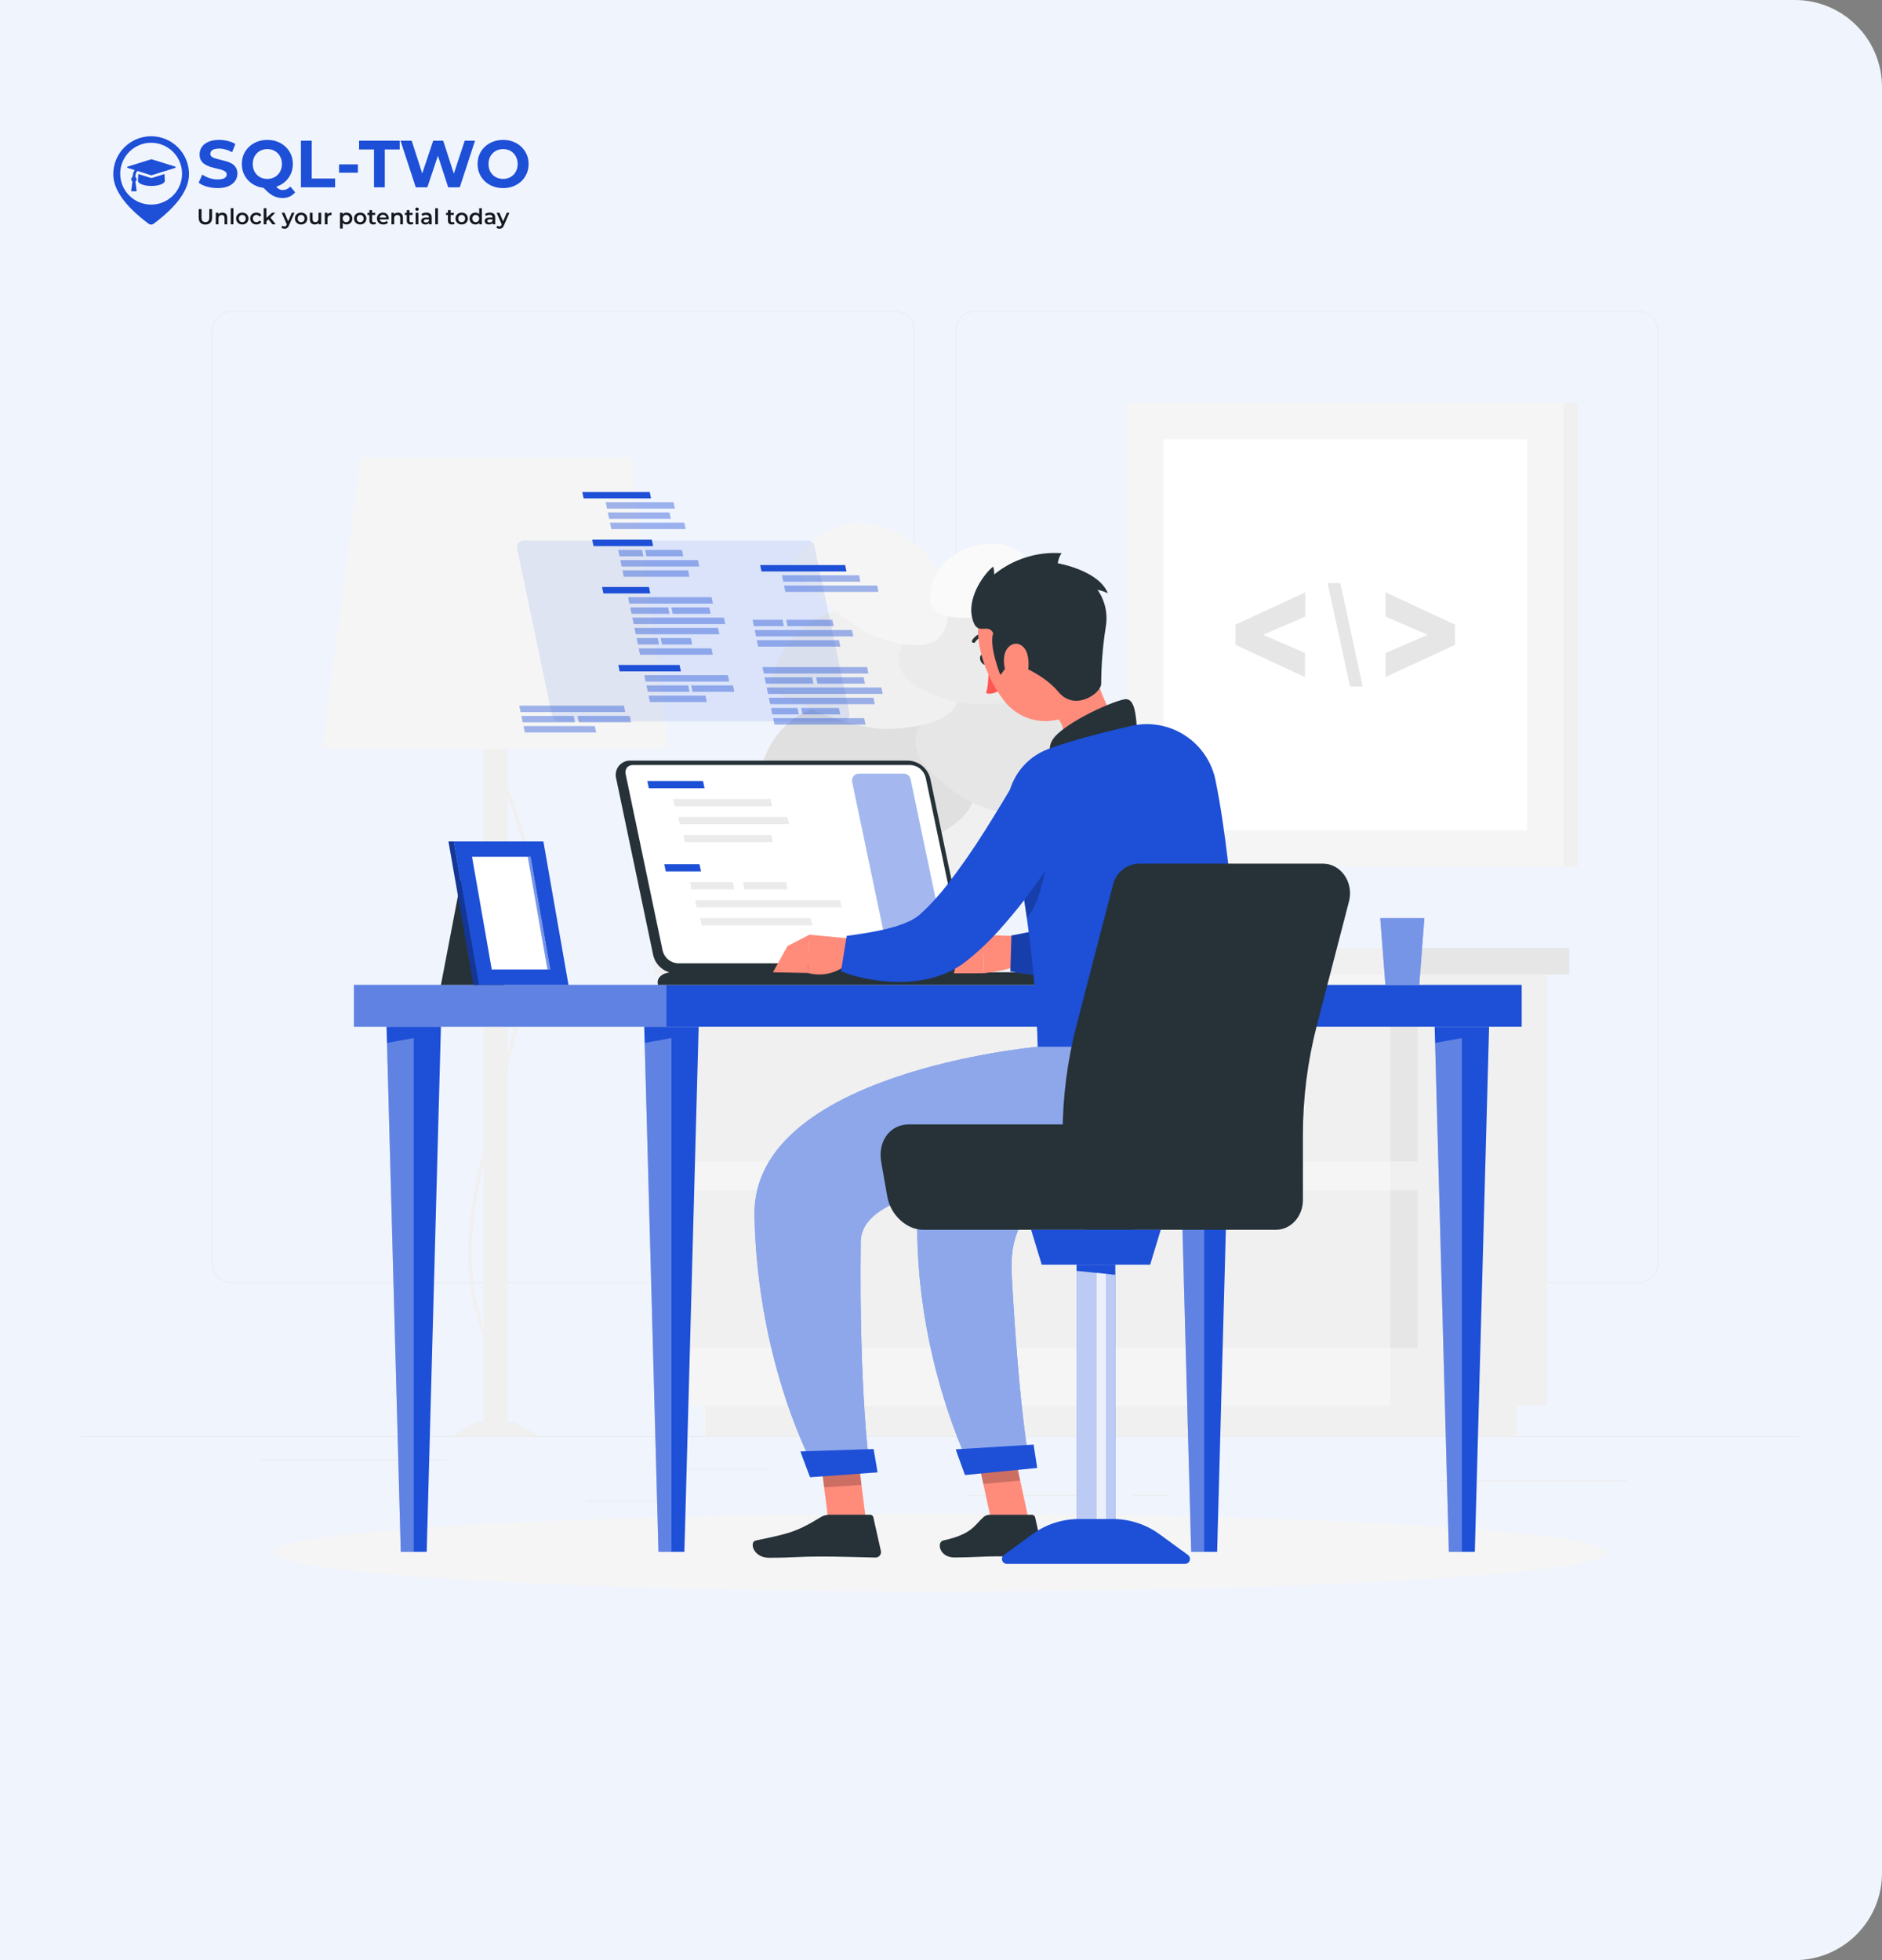 <svg width="864" height="900" viewBox="0 0 864 900" fill="none" xmlns="http://www.w3.org/2000/svg">
<rect x="0" y="0" width="864" height="900" fill="#808080" stroke="none"/>
<path d="M0 0H824C846.091 0 864 17.909 864 40V860C864 882.091 846.091 900 824 900H0V0Z" fill="#F0F4FD"/>
<path fill-rule="evenodd" clip-rule="evenodd" d="M81.68 67.651C78.419 64.39 73.997 62.559 69.386 62.559C64.775 62.559 60.353 64.39 57.092 67.651C53.832 70.911 52 75.334 52 79.945C52 87.142 57.486 94.684 68.227 102.74C68.561 102.99 68.968 103.126 69.386 103.126C69.804 103.126 70.211 102.99 70.545 102.74C81.286 94.684 86.772 87.142 86.772 79.945C86.772 75.334 84.94 70.911 81.68 67.651ZM69.386 93.95C77.228 93.95 83.585 87.593 83.585 79.751C83.585 71.91 77.228 65.553 69.386 65.553C61.544 65.553 55.188 71.91 55.188 79.751C55.188 87.593 61.544 93.95 69.386 93.95Z" fill="#1D4FD7"/>
<g clip-path="url(#clip0_41_238)">
<path d="M75.506 79.905L75.68 82.935C75.706 83.376 75.442 83.785 74.889 84.162C74.336 84.539 73.58 84.838 72.621 85.058C71.663 85.279 70.624 85.389 69.505 85.389C68.386 85.389 67.347 85.279 66.389 85.058C65.431 84.838 64.675 84.539 64.122 84.162C63.569 83.785 63.305 83.376 63.331 82.935L63.504 79.905L69.042 81.641C69.184 81.685 69.338 81.708 69.505 81.708C69.672 81.708 69.827 81.685 69.968 81.641L75.506 79.905ZM80.62 76.799C80.62 76.946 80.549 77.045 80.407 77.096L69.602 80.471C69.576 80.477 69.544 80.48 69.505 80.48C69.467 80.48 69.434 80.477 69.409 80.471L63.118 78.496C62.842 78.713 62.613 79.07 62.433 79.565C62.253 80.06 62.144 80.631 62.105 81.276C62.511 81.506 62.713 81.855 62.713 82.321C62.713 82.762 62.527 83.104 62.154 83.347L62.713 87.499C62.726 87.588 62.7 87.668 62.636 87.738C62.578 87.808 62.501 87.844 62.404 87.844H60.552C60.456 87.844 60.378 87.808 60.32 87.738C60.256 87.668 60.23 87.588 60.243 87.499L60.803 83.347C60.43 83.104 60.243 82.762 60.243 82.321C60.243 81.855 60.452 81.5 60.87 81.257C60.941 79.934 61.256 78.879 61.816 78.093L58.603 77.096C58.462 77.045 58.391 76.946 58.391 76.799C58.391 76.652 58.462 76.553 58.603 76.502L69.409 73.127C69.434 73.12 69.467 73.117 69.505 73.117C69.544 73.117 69.576 73.12 69.602 73.127L80.407 76.502C80.549 76.553 80.62 76.652 80.62 76.799Z" fill="#1D4FD7"/>
</g>
<path d="M99.911 86.367C98.2 86.367 96.559 86.143 94.99 85.694C93.421 85.226 92.158 84.625 91.2 83.891L92.881 80.162C93.798 80.814 94.878 81.354 96.121 81.782C97.385 82.19 98.658 82.393 99.942 82.393C100.92 82.393 101.704 82.302 102.295 82.118C102.906 81.915 103.355 81.639 103.64 81.293C103.925 80.947 104.068 80.549 104.068 80.101C104.068 79.531 103.844 79.082 103.395 78.756C102.947 78.41 102.356 78.135 101.623 77.931C100.889 77.707 100.074 77.503 99.178 77.32C98.301 77.116 97.415 76.871 96.519 76.586C95.642 76.301 94.837 75.934 94.104 75.486C93.37 75.038 92.769 74.447 92.301 73.713C91.852 72.98 91.628 72.042 91.628 70.901C91.628 69.679 91.954 68.568 92.606 67.57C93.279 66.551 94.277 65.746 95.602 65.155C96.946 64.544 98.627 64.238 100.645 64.238C101.99 64.238 103.314 64.401 104.618 64.727C105.922 65.033 107.073 65.501 108.072 66.133L106.544 69.893C105.545 69.322 104.547 68.904 103.548 68.639C102.55 68.354 101.572 68.212 100.614 68.212C99.656 68.212 98.872 68.324 98.261 68.548C97.649 68.772 97.211 69.067 96.946 69.434C96.681 69.781 96.549 70.188 96.549 70.657C96.549 71.207 96.773 71.655 97.222 72.001C97.67 72.328 98.261 72.592 98.994 72.796C99.728 73 100.533 73.204 101.409 73.407C102.305 73.611 103.192 73.846 104.068 74.11C104.964 74.375 105.78 74.732 106.513 75.18C107.247 75.629 107.838 76.219 108.286 76.953C108.754 77.686 108.989 78.614 108.989 79.734C108.989 80.936 108.653 82.037 107.98 83.035C107.308 84.034 106.299 84.839 104.954 85.45C103.63 86.061 101.949 86.367 99.911 86.367ZM122.733 86.367C121.063 86.367 119.504 86.092 118.057 85.541C116.631 84.991 115.388 84.217 114.328 83.219C113.289 82.22 112.474 81.049 111.883 79.704C111.313 78.359 111.027 76.892 111.027 75.302C111.027 73.713 111.313 72.246 111.883 70.901C112.474 69.556 113.299 68.385 114.359 67.386C115.418 66.388 116.661 65.614 118.088 65.063C119.514 64.513 121.063 64.238 122.733 64.238C124.425 64.238 125.973 64.513 127.379 65.063C128.806 65.614 130.038 66.388 131.078 67.386C132.137 68.364 132.962 69.526 133.553 70.871C134.144 72.216 134.44 73.693 134.44 75.302C134.44 76.892 134.144 78.369 133.553 79.734C132.962 81.079 132.137 82.251 131.078 83.249C130.038 84.227 128.806 84.991 127.379 85.541C125.973 86.092 124.425 86.367 122.733 86.367ZM129.733 90.921C128.897 90.921 128.103 90.829 127.349 90.646C126.615 90.462 125.882 90.167 125.148 89.759C124.435 89.352 123.681 88.802 122.886 88.109C122.112 87.416 121.266 86.56 120.349 85.541L125.545 84.227C126.096 84.981 126.605 85.582 127.074 86.031C127.542 86.479 127.991 86.795 128.418 86.978C128.867 87.161 129.335 87.253 129.824 87.253C131.128 87.253 132.29 86.723 133.309 85.664L135.509 88.292C134.063 90.045 132.137 90.921 129.733 90.921ZM122.733 82.149C123.691 82.149 124.567 81.986 125.362 81.66C126.177 81.334 126.89 80.865 127.501 80.254C128.113 79.643 128.581 78.919 128.907 78.084C129.254 77.228 129.427 76.301 129.427 75.302C129.427 74.284 129.254 73.356 128.907 72.521C128.581 71.686 128.113 70.962 127.501 70.351C126.89 69.74 126.177 69.271 125.362 68.945C124.567 68.619 123.691 68.456 122.733 68.456C121.776 68.456 120.889 68.619 120.074 68.945C119.259 69.271 118.546 69.74 117.935 70.351C117.344 70.962 116.875 71.686 116.529 72.521C116.203 73.356 116.04 74.284 116.04 75.302C116.04 76.301 116.203 77.228 116.529 78.084C116.875 78.919 117.344 79.643 117.935 80.254C118.546 80.865 119.259 81.334 120.074 81.66C120.889 81.986 121.776 82.149 122.733 82.149ZM138.161 86V64.605H143.112V81.966H153.84V86H138.161ZM155.659 79.306V75.486H164.309V79.306H155.659ZM171.694 86V68.639H164.848V64.605H183.492V68.639H176.646V86H171.694ZM190.873 86L183.874 64.605H189.009L195.091 83.555H192.524L198.881 64.605H203.466L209.579 83.555H207.103L213.338 64.605H218.076L211.076 86H205.758L200.348 69.373H201.754L196.192 86H190.873ZM230.993 86.367C229.302 86.367 227.733 86.092 226.286 85.541C224.86 84.991 223.617 84.217 222.557 83.219C221.518 82.22 220.703 81.049 220.112 79.704C219.542 78.359 219.256 76.892 219.256 75.302C219.256 73.713 219.542 72.246 220.112 70.901C220.703 69.556 221.528 68.385 222.588 67.386C223.647 66.388 224.89 65.614 226.317 65.063C227.743 64.513 229.292 64.238 230.962 64.238C232.654 64.238 234.202 64.513 235.608 65.063C237.035 65.614 238.267 66.388 239.307 67.386C240.366 68.385 241.191 69.556 241.782 70.901C242.373 72.226 242.669 73.693 242.669 75.302C242.669 76.892 242.373 78.369 241.782 79.734C241.191 81.079 240.366 82.251 239.307 83.249C238.267 84.227 237.035 84.991 235.608 85.541C234.202 86.092 232.664 86.367 230.993 86.367ZM230.962 82.149C231.92 82.149 232.796 81.986 233.591 81.66C234.406 81.334 235.119 80.865 235.73 80.254C236.342 79.643 236.81 78.919 237.136 78.084C237.483 77.248 237.656 76.321 237.656 75.302C237.656 74.284 237.483 73.356 237.136 72.521C236.81 71.686 236.342 70.962 235.73 70.351C235.14 69.74 234.437 69.271 233.622 68.945C232.806 68.619 231.92 68.456 230.962 68.456C230.005 68.456 229.118 68.619 228.303 68.945C227.509 69.271 226.806 69.74 226.194 70.351C225.583 70.962 225.104 71.686 224.758 72.521C224.432 73.356 224.269 74.284 224.269 75.302C224.269 76.301 224.432 77.228 224.758 78.084C225.104 78.919 225.573 79.643 226.164 80.254C226.775 80.865 227.488 81.334 228.303 81.66C229.118 81.986 230.005 82.149 230.962 82.149Z" fill="#1D4FD7"/>
<path d="M94.296 103.112C93.335 103.112 92.582 102.842 92.035 102.301C91.495 101.761 91.225 100.981 91.225 99.961V96.01H92.525V99.911C92.525 100.631 92.678 101.154 92.985 101.481C93.299 101.808 93.739 101.971 94.306 101.971C94.873 101.971 95.309 101.808 95.616 101.481C95.923 101.154 96.076 100.631 96.076 99.911V96.01H97.356V99.961C97.356 100.981 97.083 101.761 96.536 102.301C95.996 102.842 95.249 103.112 94.296 103.112ZM102.097 97.61C102.524 97.61 102.904 97.693 103.237 97.86C103.577 98.027 103.844 98.284 104.037 98.63C104.231 98.97 104.327 99.41 104.327 99.951V103.012H103.077V100.111C103.077 99.637 102.964 99.284 102.737 99.05C102.517 98.817 102.207 98.7 101.807 98.7C101.513 98.7 101.253 98.76 101.027 98.88C100.8 99 100.623 99.18 100.496 99.421C100.376 99.654 100.316 99.951 100.316 100.311V103.012H99.066V97.67H100.256V99.11L100.046 98.67C100.233 98.33 100.503 98.07 100.856 97.89C101.217 97.703 101.63 97.61 102.097 97.61ZM105.922 103.012V95.589H107.172V103.012H105.922ZM111.222 103.082C110.676 103.082 110.189 102.965 109.762 102.731C109.335 102.491 108.999 102.165 108.752 101.751C108.505 101.338 108.382 100.868 108.382 100.341C108.382 99.807 108.505 99.337 108.752 98.93C108.999 98.517 109.335 98.194 109.762 97.96C110.189 97.727 110.676 97.61 111.222 97.61C111.776 97.61 112.266 97.727 112.693 97.96C113.126 98.194 113.463 98.514 113.703 98.92C113.95 99.327 114.073 99.801 114.073 100.341C114.073 100.868 113.95 101.338 113.703 101.751C113.463 102.165 113.126 102.491 112.693 102.731C112.266 102.965 111.776 103.082 111.222 103.082ZM111.222 102.011C111.529 102.011 111.803 101.945 112.043 101.811C112.283 101.678 112.47 101.484 112.603 101.231C112.743 100.978 112.813 100.681 112.813 100.341C112.813 99.994 112.743 99.697 112.603 99.451C112.47 99.197 112.283 99.004 112.043 98.87C111.803 98.737 111.533 98.67 111.232 98.67C110.926 98.67 110.652 98.737 110.412 98.87C110.179 99.004 109.992 99.197 109.852 99.451C109.712 99.697 109.642 99.994 109.642 100.341C109.642 100.681 109.712 100.978 109.852 101.231C109.992 101.484 110.179 101.678 110.412 101.811C110.652 101.945 110.922 102.011 111.222 102.011ZM117.728 103.082C117.168 103.082 116.668 102.965 116.228 102.731C115.794 102.491 115.454 102.165 115.207 101.751C114.961 101.338 114.837 100.868 114.837 100.341C114.837 99.807 114.961 99.337 115.207 98.93C115.454 98.517 115.794 98.194 116.228 97.96C116.668 97.727 117.168 97.61 117.728 97.61C118.248 97.61 118.705 97.717 119.098 97.93C119.499 98.137 119.802 98.444 120.009 98.85L119.048 99.41C118.888 99.157 118.692 98.97 118.458 98.85C118.231 98.73 117.985 98.67 117.718 98.67C117.411 98.67 117.134 98.737 116.888 98.87C116.641 99.004 116.448 99.197 116.308 99.451C116.168 99.697 116.098 99.994 116.098 100.341C116.098 100.688 116.168 100.988 116.308 101.241C116.448 101.488 116.641 101.678 116.888 101.811C117.134 101.945 117.411 102.011 117.718 102.011C117.985 102.011 118.231 101.951 118.458 101.831C118.692 101.711 118.888 101.524 119.048 101.271L120.009 101.831C119.802 102.231 119.499 102.541 119.098 102.761C118.705 102.975 118.248 103.082 117.728 103.082ZM122.069 101.821L122.099 100.251L124.89 97.67H126.391L124.02 100.051L123.36 100.601L122.069 101.821ZM121.049 103.012V95.589H122.299V103.012H121.049ZM125.08 103.012L123.13 100.601L123.92 99.601L126.601 103.012H125.08ZM130.63 105.022C130.369 105.022 130.109 104.979 129.849 104.892C129.589 104.805 129.373 104.685 129.199 104.532L129.699 103.612C129.826 103.725 129.969 103.815 130.129 103.882C130.289 103.949 130.453 103.982 130.62 103.982C130.846 103.982 131.03 103.925 131.17 103.812C131.31 103.698 131.44 103.508 131.56 103.242L131.87 102.541L131.97 102.391L133.991 97.67H135.191L132.69 103.442C132.523 103.842 132.337 104.159 132.13 104.392C131.93 104.625 131.703 104.789 131.45 104.882C131.203 104.975 130.93 105.022 130.63 105.022ZM131.73 103.202L129.319 97.67H130.62L132.58 102.281L131.73 103.202ZM138.235 103.082C137.688 103.082 137.201 102.965 136.774 102.731C136.348 102.491 136.011 102.165 135.764 101.751C135.517 101.338 135.394 100.868 135.394 100.341C135.394 99.807 135.517 99.337 135.764 98.93C136.011 98.517 136.348 98.194 136.774 97.96C137.201 97.727 137.688 97.61 138.235 97.61C138.788 97.61 139.278 97.727 139.705 97.96C140.139 98.194 140.475 98.514 140.716 98.92C140.962 99.327 141.086 99.801 141.086 100.341C141.086 100.868 140.962 101.338 140.716 101.751C140.475 102.165 140.139 102.491 139.705 102.731C139.278 102.965 138.788 103.082 138.235 103.082ZM138.235 102.011C138.542 102.011 138.815 101.945 139.055 101.811C139.295 101.678 139.482 101.484 139.615 101.231C139.755 100.978 139.825 100.681 139.825 100.341C139.825 99.994 139.755 99.697 139.615 99.451C139.482 99.197 139.295 99.004 139.055 98.87C138.815 98.737 138.545 98.67 138.245 98.67C137.938 98.67 137.665 98.737 137.425 98.87C137.191 99.004 137.004 99.197 136.864 99.451C136.724 99.697 136.654 99.994 136.654 100.341C136.654 100.681 136.724 100.978 136.864 101.231C137.004 101.484 137.191 101.678 137.425 101.811C137.665 101.945 137.935 102.011 138.235 102.011ZM144.55 103.082C144.097 103.082 143.697 102.998 143.35 102.832C143.003 102.658 142.733 102.398 142.54 102.051C142.346 101.698 142.25 101.254 142.25 100.721V97.67H143.5V100.551C143.5 101.031 143.607 101.391 143.82 101.631C144.04 101.865 144.35 101.981 144.75 101.981C145.044 101.981 145.297 101.921 145.511 101.801C145.731 101.681 145.901 101.501 146.021 101.261C146.147 101.021 146.211 100.724 146.211 100.371V97.67H147.461V103.012H146.271V101.571L146.481 102.011C146.301 102.358 146.037 102.625 145.691 102.812C145.344 102.992 144.964 103.082 144.55 103.082ZM149.107 103.012V97.67H150.297V99.14L150.157 98.71C150.317 98.35 150.567 98.077 150.907 97.89C151.254 97.703 151.684 97.61 152.198 97.61V98.8C152.144 98.787 152.094 98.78 152.047 98.78C152.001 98.774 151.954 98.77 151.907 98.77C151.434 98.77 151.057 98.91 150.777 99.191C150.497 99.464 150.357 99.874 150.357 100.421V103.012H149.107ZM159.049 103.082C158.616 103.082 158.219 102.982 157.859 102.781C157.505 102.581 157.222 102.281 157.008 101.881C156.802 101.474 156.698 100.961 156.698 100.341C156.698 99.714 156.798 99.201 156.998 98.8C157.205 98.4 157.485 98.103 157.839 97.91C158.192 97.71 158.596 97.61 159.049 97.61C159.576 97.61 160.039 97.723 160.439 97.95C160.846 98.177 161.166 98.494 161.4 98.9C161.64 99.307 161.76 99.787 161.76 100.341C161.76 100.894 161.64 101.378 161.4 101.791C161.166 102.198 160.846 102.515 160.439 102.741C160.039 102.968 159.576 103.082 159.049 103.082ZM156.088 104.952V97.67H157.279V98.93L157.239 100.351L157.339 101.771V104.952H156.088ZM158.909 102.011C159.209 102.011 159.476 101.945 159.709 101.811C159.949 101.678 160.139 101.484 160.279 101.231C160.419 100.978 160.489 100.681 160.489 100.341C160.489 99.994 160.419 99.697 160.279 99.451C160.139 99.197 159.949 99.004 159.709 98.87C159.476 98.737 159.209 98.67 158.909 98.67C158.609 98.67 158.339 98.737 158.099 98.87C157.859 99.004 157.669 99.197 157.529 99.451C157.389 99.697 157.319 99.994 157.319 100.341C157.319 100.681 157.389 100.978 157.529 101.231C157.669 101.484 157.859 101.678 158.099 101.811C158.339 101.945 158.609 102.011 158.909 102.011ZM165.355 103.082C164.808 103.082 164.321 102.965 163.894 102.731C163.467 102.491 163.131 102.165 162.884 101.751C162.637 101.338 162.514 100.868 162.514 100.341C162.514 99.807 162.637 99.337 162.884 98.93C163.131 98.517 163.467 98.194 163.894 97.96C164.321 97.727 164.808 97.61 165.355 97.61C165.908 97.61 166.398 97.727 166.825 97.96C167.259 98.194 167.595 98.514 167.835 98.92C168.082 99.327 168.206 99.801 168.206 100.341C168.206 100.868 168.082 101.338 167.835 101.751C167.595 102.165 167.259 102.491 166.825 102.731C166.398 102.965 165.908 103.082 165.355 103.082ZM165.355 102.011C165.661 102.011 165.935 101.945 166.175 101.811C166.415 101.678 166.602 101.484 166.735 101.231C166.875 100.978 166.945 100.681 166.945 100.341C166.945 99.994 166.875 99.697 166.735 99.451C166.602 99.197 166.415 99.004 166.175 98.87C165.935 98.737 165.665 98.67 165.365 98.67C165.058 98.67 164.785 98.737 164.544 98.87C164.311 99.004 164.124 99.197 163.984 99.451C163.844 99.697 163.774 99.994 163.774 100.341C163.774 100.681 163.844 100.978 163.984 101.231C164.124 101.484 164.311 101.678 164.544 101.811C164.785 101.945 165.055 102.011 165.355 102.011ZM171.42 103.082C170.833 103.082 170.38 102.932 170.06 102.631C169.74 102.325 169.58 101.875 169.58 101.281V96.49H170.83V101.251C170.83 101.504 170.893 101.701 171.02 101.841C171.153 101.981 171.337 102.051 171.57 102.051C171.85 102.051 172.084 101.978 172.27 101.831L172.62 102.721C172.474 102.842 172.294 102.932 172.08 102.992C171.867 103.052 171.647 103.082 171.42 103.082ZM168.699 98.71V97.71H172.26V98.71H168.699ZM175.992 103.082C175.399 103.082 174.879 102.965 174.432 102.731C173.992 102.491 173.648 102.165 173.401 101.751C173.161 101.338 173.041 100.868 173.041 100.341C173.041 99.807 173.158 99.337 173.391 98.93C173.632 98.517 173.958 98.194 174.372 97.96C174.792 97.727 175.269 97.61 175.802 97.61C176.322 97.61 176.786 97.723 177.193 97.95C177.599 98.177 177.919 98.497 178.153 98.91C178.386 99.324 178.503 99.811 178.503 100.371C178.503 100.424 178.5 100.484 178.493 100.551C178.493 100.618 178.49 100.681 178.483 100.741H174.032V99.911H177.823L177.333 100.171C177.339 99.864 177.276 99.594 177.143 99.361C177.009 99.127 176.826 98.944 176.592 98.81C176.366 98.677 176.102 98.61 175.802 98.61C175.495 98.61 175.225 98.677 174.992 98.81C174.765 98.944 174.585 99.13 174.452 99.371C174.325 99.604 174.262 99.881 174.262 100.201V100.401C174.262 100.721 174.335 101.004 174.482 101.251C174.629 101.498 174.835 101.688 175.102 101.821C175.369 101.955 175.675 102.021 176.022 102.021C176.322 102.021 176.592 101.975 176.832 101.881C177.073 101.788 177.286 101.641 177.473 101.441L178.143 102.211C177.903 102.491 177.599 102.708 177.233 102.862C176.872 103.008 176.459 103.082 175.992 103.082ZM182.743 97.61C183.17 97.61 183.55 97.693 183.884 97.86C184.224 98.027 184.49 98.284 184.684 98.63C184.877 98.97 184.974 99.41 184.974 99.951V103.012H183.724V100.111C183.724 99.637 183.61 99.284 183.383 99.05C183.163 98.817 182.853 98.7 182.453 98.7C182.16 98.7 181.9 98.76 181.673 98.88C181.446 99 181.269 99.18 181.143 99.421C181.023 99.654 180.963 99.951 180.963 100.311V103.012H179.712V97.67H180.903V99.11L180.693 98.67C180.879 98.33 181.149 98.07 181.503 97.89C181.863 97.703 182.276 97.61 182.743 97.61ZM188.579 103.082C187.992 103.082 187.539 102.932 187.219 102.631C186.898 102.325 186.738 101.875 186.738 101.281V96.49H187.989V101.251C187.989 101.504 188.052 101.701 188.179 101.841C188.312 101.981 188.496 102.051 188.729 102.051C189.009 102.051 189.242 101.978 189.429 101.831L189.779 102.721C189.633 102.842 189.453 102.932 189.239 102.992C189.026 103.052 188.806 103.082 188.579 103.082ZM185.858 98.71V97.71H189.419V98.71H185.858ZM190.816 103.012V97.67H192.067V103.012H190.816ZM191.446 96.79C191.213 96.79 191.02 96.716 190.866 96.57C190.72 96.423 190.646 96.246 190.646 96.04C190.646 95.826 190.72 95.649 190.866 95.509C191.02 95.363 191.213 95.289 191.446 95.289C191.68 95.289 191.87 95.359 192.017 95.499C192.17 95.633 192.247 95.803 192.247 96.01C192.247 96.23 192.173 96.416 192.027 96.57C191.88 96.716 191.686 96.79 191.446 96.79ZM197.007 103.012V101.931L196.937 101.701V99.811C196.937 99.444 196.827 99.16 196.607 98.96C196.387 98.754 196.053 98.65 195.607 98.65C195.306 98.65 195.01 98.697 194.716 98.79C194.43 98.884 194.186 99.014 193.986 99.18L193.496 98.27C193.783 98.05 194.123 97.887 194.516 97.78C194.916 97.667 195.33 97.61 195.757 97.61C196.53 97.61 197.127 97.797 197.547 98.17C197.974 98.537 198.187 99.107 198.187 99.881V103.012H197.007ZM195.326 103.082C194.926 103.082 194.576 103.015 194.276 102.882C193.976 102.741 193.743 102.551 193.576 102.311C193.416 102.065 193.336 101.788 193.336 101.481C193.336 101.181 193.406 100.911 193.546 100.671C193.693 100.431 193.929 100.241 194.256 100.101C194.583 99.961 195.016 99.891 195.557 99.891H197.107V100.721H195.647C195.22 100.721 194.933 100.791 194.786 100.931C194.64 101.064 194.566 101.231 194.566 101.431C194.566 101.658 194.656 101.838 194.836 101.971C195.016 102.105 195.266 102.171 195.587 102.171C195.893 102.171 196.167 102.101 196.407 101.961C196.654 101.821 196.83 101.614 196.937 101.341L197.147 102.091C197.027 102.405 196.81 102.648 196.497 102.822C196.19 102.995 195.8 103.082 195.326 103.082ZM199.8 103.012V95.589H201.051V103.012H199.8ZM207.484 103.082C206.897 103.082 206.443 102.932 206.123 102.631C205.803 102.325 205.643 101.875 205.643 101.281V96.49H206.893V101.251C206.893 101.504 206.957 101.701 207.083 101.841C207.217 101.981 207.4 102.051 207.634 102.051C207.914 102.051 208.147 101.978 208.334 101.831L208.684 102.721C208.537 102.842 208.357 102.932 208.144 102.992C207.93 103.052 207.71 103.082 207.484 103.082ZM204.763 98.71V97.71H208.324V98.71H204.763ZM211.946 103.082C211.399 103.082 210.912 102.965 210.485 102.731C210.058 102.491 209.722 102.165 209.475 101.751C209.228 101.338 209.105 100.868 209.105 100.341C209.105 99.807 209.228 99.337 209.475 98.93C209.722 98.517 210.058 98.194 210.485 97.96C210.912 97.727 211.399 97.61 211.946 97.61C212.499 97.61 212.989 97.727 213.416 97.96C213.85 98.194 214.186 98.514 214.426 98.92C214.673 99.327 214.796 99.801 214.796 100.341C214.796 100.868 214.673 101.338 214.426 101.751C214.186 102.165 213.85 102.491 213.416 102.731C212.989 102.965 212.499 103.082 211.946 103.082ZM211.946 102.011C212.252 102.011 212.526 101.945 212.766 101.811C213.006 101.678 213.193 101.484 213.326 101.231C213.466 100.978 213.536 100.681 213.536 100.341C213.536 99.994 213.466 99.697 213.326 99.451C213.193 99.197 213.006 99.004 212.766 98.87C212.526 98.737 212.256 98.67 211.956 98.67C211.649 98.67 211.375 98.737 211.135 98.87C210.902 99.004 210.715 99.197 210.575 99.451C210.435 99.697 210.365 99.994 210.365 100.341C210.365 100.681 210.435 100.978 210.575 101.231C210.715 101.484 210.902 101.678 211.135 101.811C211.375 101.945 211.646 102.011 211.946 102.011ZM218.261 103.082C217.748 103.082 217.284 102.968 216.871 102.741C216.464 102.508 216.144 102.188 215.91 101.781C215.677 101.374 215.56 100.894 215.56 100.341C215.56 99.787 215.677 99.307 215.91 98.9C216.144 98.494 216.464 98.177 216.871 97.95C217.284 97.723 217.748 97.61 218.261 97.61C218.708 97.61 219.108 97.71 219.461 97.91C219.815 98.103 220.095 98.4 220.302 98.8C220.508 99.201 220.612 99.714 220.612 100.341C220.612 100.961 220.512 101.474 220.312 101.881C220.112 102.281 219.835 102.581 219.481 102.781C219.128 102.982 218.721 103.082 218.261 103.082ZM218.411 102.011C218.711 102.011 218.978 101.945 219.211 101.811C219.451 101.678 219.642 101.484 219.782 101.231C219.928 100.978 220.002 100.681 220.002 100.341C220.002 99.994 219.928 99.697 219.782 99.451C219.642 99.197 219.451 99.004 219.211 98.87C218.978 98.737 218.711 98.67 218.411 98.67C218.111 98.67 217.841 98.737 217.601 98.87C217.368 99.004 217.177 99.197 217.031 99.451C216.891 99.697 216.821 99.994 216.821 100.341C216.821 100.681 216.891 100.978 217.031 101.231C217.177 101.484 217.368 101.678 217.601 101.811C217.841 101.945 218.111 102.011 218.411 102.011ZM220.032 103.012V101.751L220.082 100.331L219.982 98.91V95.589H221.222V103.012H220.032ZM226.167 103.012V101.931L226.097 101.701V99.811C226.097 99.444 225.987 99.16 225.767 98.96C225.547 98.754 225.213 98.65 224.767 98.65C224.466 98.65 224.17 98.697 223.876 98.79C223.59 98.884 223.346 99.014 223.146 99.18L222.656 98.27C222.943 98.05 223.283 97.887 223.676 97.78C224.076 97.667 224.49 97.61 224.917 97.61C225.69 97.61 226.287 97.797 226.707 98.17C227.134 98.537 227.347 99.107 227.347 99.881V103.012H226.167ZM224.486 103.082C224.086 103.082 223.736 103.015 223.436 102.882C223.136 102.741 222.903 102.551 222.736 102.311C222.576 102.065 222.496 101.788 222.496 101.481C222.496 101.181 222.566 100.911 222.706 100.671C222.853 100.431 223.089 100.241 223.416 100.101C223.743 99.961 224.176 99.891 224.717 99.891H226.267V100.721H224.807C224.38 100.721 224.093 100.791 223.946 100.931C223.8 101.064 223.726 101.231 223.726 101.431C223.726 101.658 223.816 101.838 223.996 101.971C224.176 102.105 224.426 102.171 224.747 102.171C225.053 102.171 225.327 102.101 225.567 101.961C225.814 101.821 225.99 101.614 226.097 101.341L226.307 102.091C226.187 102.405 225.97 102.648 225.657 102.822C225.35 102.995 224.96 103.082 224.486 103.082ZM229.303 105.022C229.043 105.022 228.783 104.979 228.523 104.892C228.262 104.805 228.046 104.685 227.872 104.532L228.372 103.612C228.499 103.725 228.643 103.815 228.803 103.882C228.963 103.949 229.126 103.982 229.293 103.982C229.519 103.982 229.703 103.925 229.843 103.812C229.983 103.698 230.113 103.508 230.233 103.242L230.543 102.541L230.643 102.391L232.664 97.67H233.864L231.363 103.442C231.197 103.842 231.01 104.159 230.803 104.392C230.603 104.625 230.376 104.789 230.123 104.882C229.876 104.975 229.603 105.022 229.303 105.022ZM230.403 103.202L227.992 97.67H229.293L231.253 102.281L230.403 103.202Z" fill="#15181E"/>
<path d="M826 659.427H37V659.822H826V659.427Z" fill="#EBEBEB"/>
<path d="M410.986 589.048H106.29C103.903 589.044 101.615 588.093 99.929 586.404C98.243 584.714 97.295 582.425 97.295 580.038V151.721C97.316 149.348 98.272 147.079 99.957 145.407C101.641 143.734 103.917 142.794 106.29 142.79H410.986C413.376 142.79 415.668 143.739 417.357 145.429C419.047 147.119 419.996 149.411 419.996 151.8V580.038C419.996 582.428 419.047 584.72 417.357 586.409C415.668 588.099 413.376 589.048 410.986 589.048ZM106.29 143.106C104.008 143.11 101.82 144.019 100.208 145.635C98.596 147.25 97.69 149.439 97.69 151.721V580.038C97.69 582.32 98.596 584.509 100.208 586.125C101.82 587.74 104.008 588.65 106.29 588.654H410.986C413.27 588.65 415.459 587.741 417.074 586.126C418.689 584.511 419.598 582.322 419.602 580.038V151.721C419.598 149.438 418.689 147.249 417.074 145.634C415.459 144.019 413.27 143.11 410.986 143.106H106.29Z" fill="#EBEBEB"/>
<path d="M752.323 589.048H447.611C445.223 589.044 442.934 588.094 441.245 586.405C439.556 584.716 438.605 582.426 438.601 580.038V151.721C438.626 149.347 439.586 147.078 441.272 145.406C442.959 143.734 445.237 142.794 447.611 142.79H752.323C754.694 142.798 756.966 143.74 758.646 145.412C760.327 147.084 761.281 149.351 761.302 151.721V580.038C761.302 582.422 760.357 584.709 758.674 586.398C756.991 588.087 754.707 589.04 752.323 589.048ZM447.611 143.106C445.328 143.11 443.139 144.019 441.524 145.634C439.909 147.249 439 149.438 438.996 151.721V580.038C439 582.322 439.909 584.511 441.524 586.126C443.139 587.741 445.328 588.65 447.611 588.654H752.323C754.607 588.65 756.796 587.741 758.411 586.126C760.026 584.511 760.935 582.322 760.939 580.038V151.721C760.935 149.438 760.026 147.249 758.411 145.634C756.796 144.019 754.607 143.11 752.323 143.106H447.611Z" fill="#EBEBEB"/>
<path d="M353.294 674.45H312.266V674.844H353.294V674.45Z" fill="#EBEBEB"/>
<path d="M205.152 670.173H119.782V670.568H205.152V670.173Z" fill="#EBEBEB"/>
<path d="M310.688 689.109H269.155V689.504H310.688V689.109Z" fill="#EBEBEB"/>
<path d="M505.761 686.458H444.487V686.853H505.761V686.458Z" fill="#EBEBEB"/>
<path d="M536.674 686.458H519.805V686.853H536.674V686.458Z" fill="#EBEBEB"/>
<path d="M746.958 679.799H660.862V680.194H746.958V679.799Z" fill="#EBEBEB"/>
<path d="M638.313 645.43H710.349V447.439H638.313V645.43Z" fill="#F0F0F0"/>
<path d="M323.77 659.411H696.509V645.415H323.77V659.411Z" fill="#F0F0F0"/>
<path d="M638.313 447.423H309.947V645.415H638.313V447.423Z" fill="#F5F5F5"/>
<path d="M639.575 460.836H309.947V533.314H639.575V460.836Z" fill="#F0F0F0"/>
<path d="M639.575 546.521H309.947V618.999H639.575V546.521Z" fill="#F0F0F0"/>
<path d="M638.313 533.298H650.779V460.82H638.313V533.298Z" fill="#E6E6E6"/>
<path d="M638.313 618.983H650.779V546.506H638.313V618.983Z" fill="#E6E6E6"/>
<path d="M300.352 447.423L638.312 447.423V435.241L300.352 435.241V447.423Z" fill="#F0F0F0"/>
<path d="M720.416 435.241H638.312V447.423H720.416V435.241Z" fill="#E6E6E6"/>
<path d="M554.821 398H724.345V184.907L554.821 184.907V398Z" fill="#F0F0F0"/>
<path d="M517.39 398H717.844V184.907L517.39 184.907V398Z" fill="#F5F5F5"/>
<path d="M534.181 201.697V381.21H701.054V201.697H534.181Z" fill="white"/>
<path d="M636.088 310.879L667.979 296.093V286.798L636.088 271.981V283.122L655.466 291.469L636.088 299.817V310.879Z" fill="#E6E6E6"/>
<path d="M615.29 267.689H609.467L619.787 315.202H625.594L615.29 267.689Z" fill="#E6E6E6"/>
<path d="M599.131 299.817L579.832 291.469L599.21 283.122V271.981L567.208 286.798V296.093L599.099 310.879L599.131 299.817Z" fill="#E6E6E6"/>
<path d="M221.973 659.427H233.082L233.082 297.781H221.973L221.973 659.427Z" fill="#F0F0F0"/>
<path d="M219.654 656.902L219.354 655.324C220.496 654.957 221.552 654.361 222.455 653.571C223.359 652.782 224.092 651.816 224.609 650.732C227.496 645.62 229.248 634.716 221.216 611.866C208.844 576.645 216.229 548.241 230.952 491.623C233.508 481.76 236.412 470.588 239.426 458.485C250.74 413.243 240.278 385.187 231.867 362.637C225.35 345.137 220.19 331.314 226.786 315.297L228.254 315.897C221.942 331.329 226.944 344.9 233.351 362.085C241.84 384.824 252.397 413.149 240.957 458.848C237.943 470.935 235.039 482.107 232.483 491.986C217.839 548.336 210.485 576.614 222.715 611.456C230.968 634.952 229.027 646.314 225.871 651.695C225.245 652.941 224.37 654.046 223.301 654.941C222.231 655.837 220.99 656.504 219.654 656.902Z" fill="#F0F0F0"/>
<path d="M207.408 659.427H247.631L236.443 652.831H218.596L207.408 659.427Z" fill="#F0F0F0"/>
<path d="M147.949 343.843H307.091L289.575 210.123H165.465L147.949 343.843Z" fill="#F5F5F5"/>
<path d="M383.971 365.888H468.93L457.742 435.241H395.159L383.971 365.888Z" fill="#F0F0F0"/>
<path d="M418.103 388.453C441.268 380.074 459.004 367.481 439.153 341.997C419.302 316.512 388.547 316.638 367.812 327.921C341.396 342.281 346.698 383.861 346.698 383.861C346.698 383.861 394.938 396.848 418.103 388.453Z" fill="#E0E0E0"/>
<path d="M440.621 365.288C422.9 353.216 410.339 339.251 430.9 324.513C451.462 309.774 476.82 317.333 492.064 331.014C511.489 348.467 500.269 379.096 500.269 379.096C500.269 379.096 458.326 377.297 440.621 365.288Z" fill="#E6E6E6"/>
<path d="M409.408 334.659C430.143 333.412 447.533 328 437.717 305.545C427.902 283.09 403.001 276.794 383.576 280.644C358.754 285.552 352.9 316.607 352.9 316.607C352.9 316.607 388.689 335.921 409.408 334.659Z" fill="#F0F0F0"/>
<path d="M435.445 321.42C418.198 315.865 404.674 307.549 417.819 290.68C430.964 273.811 453.324 273.906 468.946 281.354C488.86 290.822 487.093 318.374 487.093 318.374C487.093 318.374 452.693 326.958 435.445 321.42Z" fill="#EBEBEB"/>
<path d="M403.096 292.7C420.312 298.381 436.139 299.612 435.429 278.246C434.719 256.879 416.635 243.782 399.624 240.531C377.927 236.492 363.157 259.767 363.157 259.767C363.157 259.767 385.911 286.972 403.096 292.7Z" fill="#F5F5F5"/>
<path d="M446.791 283.469C434.467 284.321 423.815 282.459 427.855 268.462C431.895 254.465 446.097 248.895 457.837 249.668C472.828 250.662 478.651 268.604 478.651 268.604C478.651 268.604 459.099 282.632 446.791 283.469Z" fill="#FAFAFA"/>
<path d="M431.5 730.69C600.476 730.69 737.458 722.692 737.458 712.827C737.458 702.961 600.476 694.964 431.5 694.964C262.524 694.964 125.542 702.961 125.542 712.827C125.542 722.692 262.524 730.69 431.5 730.69Z" fill="#F5F5F5"/>
<path d="M698.592 452.22H162.467V471.456H698.592V452.22Z" fill="#1D4FD7"/>
<path opacity="0.3" d="M305.954 452.22H162.467V471.456H305.954V452.22Z" fill="white"/>
<path d="M308.242 471.456H295.76L302.293 712.543H308.242H314.192L320.74 471.456H308.242Z" fill="#1D4FD7"/>
<path opacity="0.3" d="M302.293 712.543H308.242V476.632L295.966 478.872L302.293 712.543Z" fill="white"/>
<path d="M189.94 471.456H177.458L183.991 712.543H189.94H195.889L202.422 471.456H189.94Z" fill="#1D4FD7"/>
<path opacity="0.3" d="M183.991 712.543H189.94V476.632L177.647 478.872L183.991 712.543Z" fill="white"/>
<path d="M671.119 471.456H658.637L665.17 712.543H671.119H677.068L683.617 471.456H671.119Z" fill="#1D4FD7"/>
<path opacity="0.3" d="M665.17 712.543H671.119V476.632L658.842 478.872L665.17 712.543Z" fill="white"/>
<path d="M552.816 471.456H540.334L546.867 712.543H552.816H558.766L565.298 471.456H552.816Z" fill="#1D4FD7"/>
<path opacity="0.3" d="M546.868 712.543H552.817V476.632L540.54 478.872L546.868 712.543Z" fill="white"/>
<path d="M416.951 349.24H289.48C288.446 349.199 287.416 349.403 286.476 349.836C285.535 350.269 284.711 350.918 284.069 351.73C283.427 352.543 282.987 353.496 282.784 354.511C282.58 355.526 282.62 356.575 282.9 357.572L299.879 438.602C300.426 440.894 301.704 442.945 303.52 444.446C305.337 445.946 307.593 446.814 309.947 446.918H437.512C438.545 446.958 439.573 446.754 440.511 446.322C441.45 445.89 442.274 445.242 442.915 444.432C443.557 443.621 443.997 442.671 444.202 441.658C444.407 440.645 444.369 439.598 444.093 438.602L427.097 357.572C426.55 355.264 425.262 353.2 423.429 351.695C421.596 350.19 419.321 349.328 416.951 349.24Z" fill="#263238"/>
<path d="M311.051 442.294C309.461 442.187 307.946 441.58 306.721 440.56C305.497 439.539 304.627 438.158 304.234 436.614L287.255 355.583C287.11 355.047 287.087 354.485 287.188 353.939C287.289 353.393 287.511 352.876 287.839 352.427C288.179 352.043 288.6 351.74 289.073 351.541C289.545 351.341 290.057 351.251 290.569 351.275H418.134C419.724 351.383 421.24 351.99 422.464 353.01C423.689 354.03 424.559 355.411 424.951 356.956L441.931 437.986C442.076 438.523 442.099 439.085 441.998 439.631C441.897 440.177 441.674 440.694 441.347 441.142C441.009 441.529 440.588 441.834 440.115 442.034C439.642 442.233 439.129 442.323 438.617 442.294H311.051Z" fill="white"/>
<path opacity="0.4" d="M407.293 435.809L391.198 358.976C391.107 358.521 391.118 358.052 391.23 357.602C391.341 357.152 391.551 356.731 391.843 356.371C392.135 356.011 392.503 355.72 392.921 355.518C393.338 355.317 393.795 355.21 394.259 355.205H414.963C415.68 355.21 416.375 355.46 416.931 355.913C417.488 356.367 417.873 356.996 418.024 357.698L434.119 434.468C434.21 434.922 434.199 435.392 434.088 435.842C433.976 436.292 433.767 436.712 433.474 437.072C433.182 437.432 432.814 437.723 432.396 437.925C431.979 438.127 431.522 438.234 431.058 438.239H410.355C409.646 438.237 408.958 437.996 408.403 437.555C407.847 437.114 407.457 436.499 407.293 435.809Z" fill="#1D4FD7"/>
<path d="M297.875 361.927L297.181 358.597H322.744L323.439 361.927H297.875Z" fill="#1D4FD7"/>
<path d="M309.678 370.196L308.984 366.866H353.784L354.494 370.196H309.678Z" fill="#EBEBEB"/>
<path d="M312.046 378.448L311.335 375.119H361.563L362.257 378.448H312.046Z" fill="#EBEBEB"/>
<path d="M314.397 386.717L313.702 383.388H354.131L354.841 386.717H314.397Z" fill="#EBEBEB"/>
<path d="M305.654 400.114L304.944 396.785H321.119L321.813 400.114H305.654Z" fill="#1D4FD7"/>
<path d="M317.442 408.367L316.748 405.038H336.441L337.151 408.367H317.442Z" fill="#EBEBEB"/>
<path d="M341.87 408.367L341.159 405.038H360.869L361.563 408.367H341.87Z" fill="#EBEBEB"/>
<path d="M319.809 416.636L319.115 413.307H385.706L386.401 416.636H319.809Z" fill="#EBEBEB"/>
<path d="M322.16 424.889L321.466 421.56H372.246L372.94 424.889H322.16Z" fill="#EBEBEB"/>
<path d="M476.504 446.429H308.668C304.092 446.429 301.126 449.032 302.088 452.22H486.572C485.625 449.032 481.081 446.429 476.504 446.429Z" fill="#263238"/>
<path opacity="0.1" d="M253.517 328.757L237.406 251.972C237.318 251.518 237.331 251.051 237.444 250.602C237.556 250.154 237.766 249.736 238.058 249.378C238.35 249.02 238.717 248.73 239.134 248.529C239.55 248.329 240.005 248.222 240.467 248.216H370.81C371.526 248.221 372.218 248.469 372.775 248.919C373.331 249.369 373.718 249.995 373.871 250.694L389.983 327.416C390.073 327.871 390.062 328.34 389.951 328.79C389.839 329.24 389.63 329.661 389.338 330.021C389.045 330.381 388.677 330.672 388.26 330.874C387.842 331.075 387.385 331.182 386.921 331.187H256.579C255.87 331.185 255.182 330.944 254.627 330.503C254.071 330.062 253.68 329.447 253.517 328.757Z" fill="#1D4FD7"/>
<path d="M299.848 250.741H272.485L271.87 247.79H299.232L299.848 250.741Z" fill="#1D4FD7"/>
<path opacity="0.4" d="M295.398 255.443H284.415L283.799 252.493H294.782L295.398 255.443Z" fill="#1D4FD7"/>
<path opacity="0.4" d="M313.671 255.443H296.755L296.139 252.493H313.055L313.671 255.443Z" fill="#1D4FD7"/>
<path opacity="0.4" d="M321.04 260.13H285.393L284.778 257.179H320.44L321.04 260.13Z" fill="#1D4FD7"/>
<path opacity="0.4" d="M316.511 264.833H286.371L285.756 261.882H315.896L316.511 264.833Z" fill="#1D4FD7"/>
<path opacity="0.4" d="M336.504 314.713H317.316L317.931 317.648H337.12L336.504 314.713Z" fill="#1D4FD7"/>
<path d="M312.582 308.275H284.478L283.862 305.324H311.966L312.582 308.275Z" fill="#1D4FD7"/>
<path opacity="0.4" d="M323.88 319.4H297.749L298.364 322.351H324.496L323.88 319.4Z" fill="#1D4FD7"/>
<path opacity="0.4" d="M315.959 314.713H296.77L297.386 317.648H316.574L315.959 314.713Z" fill="#1D4FD7"/>
<path opacity="0.4" d="M334.169 310.011H295.792L296.407 312.962H334.784L334.169 310.011Z" fill="#1D4FD7"/>
<path d="M298.885 228.838H267.925L267.309 225.903H298.269L298.885 228.838Z" fill="#1D4FD7"/>
<path opacity="0.4" d="M314.176 239.979H280.028L280.643 242.93H314.775L314.176 239.979Z" fill="#1D4FD7"/>
<path opacity="0.4" d="M307.343 235.292H279.049L279.665 238.227H307.958L307.343 235.292Z" fill="#1D4FD7"/>
<path opacity="0.4" d="M309.221 230.59H278.071L278.686 233.541H309.836L309.221 230.59Z" fill="#1D4FD7"/>
<path d="M298.538 272.47H277.014L276.398 269.519H297.922L298.538 272.47Z" fill="#1D4FD7"/>
<path opacity="0.4" d="M332.338 283.595H290.285L290.9 286.546H332.938L332.338 283.595Z" fill="#1D4FD7"/>
<path opacity="0.4" d="M306.728 278.908H289.306L289.922 281.859H307.343L306.728 278.908Z" fill="#1D4FD7"/>
<path opacity="0.4" d="M325.632 278.908H308.211L308.826 281.859H326.247L325.632 278.908Z" fill="#1D4FD7"/>
<path opacity="0.4" d="M326.705 274.206H288.328L288.944 277.157H327.305L326.705 274.206Z" fill="#1D4FD7"/>
<path opacity="0.4" d="M326.626 297.686H293.22L293.835 300.622H327.242L326.626 297.686Z" fill="#1D4FD7"/>
<path opacity="0.4" d="M301.962 292.984H292.241L292.857 295.935H302.562L301.962 292.984Z" fill="#1D4FD7"/>
<path opacity="0.4" d="M317.158 292.984H303.288L303.903 295.935H317.774L317.158 292.984Z" fill="#1D4FD7"/>
<path opacity="0.4" d="M329.64 288.297H291.263L291.879 291.232H330.256L329.64 288.297Z" fill="#1D4FD7"/>
<path opacity="0.4" d="M359.859 287.508H346.114L345.499 284.557H359.259L359.859 287.508Z" fill="#1D4FD7"/>
<path opacity="0.4" d="M382.74 287.508H361.563L360.948 284.557H382.125L382.74 287.508Z" fill="#1D4FD7"/>
<path opacity="0.4" d="M391.734 292.211H347.093L346.477 289.26H391.119L391.734 292.211Z" fill="#1D4FD7"/>
<path opacity="0.4" d="M385.801 296.897H348.071L347.456 293.947H385.186L385.801 296.897Z" fill="#1D4FD7"/>
<path opacity="0.4" d="M402.702 268.841H359.954L360.569 271.776H403.317L402.702 268.841Z" fill="#1D4FD7"/>
<path opacity="0.4" d="M394.401 264.138H358.975L359.591 267.089H395.001L394.401 264.138Z" fill="#1D4FD7"/>
<path d="M387.994 259.452H348.986L349.602 262.387H388.61L387.994 259.452Z" fill="#1D4FD7"/>
<path opacity="0.4" d="M404.627 315.676H351.985L352.6 318.627H405.242L404.627 315.676Z" fill="#1D4FD7"/>
<path opacity="0.4" d="M372.814 310.989H351.006L351.622 313.924H373.43L372.814 310.989Z" fill="#1D4FD7"/>
<path opacity="0.4" d="M396.484 310.989H374.676L375.292 313.924H397.1L396.484 310.989Z" fill="#1D4FD7"/>
<path opacity="0.4" d="M398.062 306.287H350.028L350.643 309.237H398.678L398.062 306.287Z" fill="#1D4FD7"/>
<path opacity="0.4" d="M396.737 329.751H354.92L355.535 332.702H397.352L396.737 329.751Z" fill="#1D4FD7"/>
<path opacity="0.4" d="M366.108 325.065H353.941L354.557 328.016H366.723L366.108 325.065Z" fill="#1D4FD7"/>
<path opacity="0.4" d="M385.138 325.065H367.78L368.396 328.016H385.754L385.138 325.065Z" fill="#1D4FD7"/>
<path opacity="0.4" d="M401.013 320.362H352.963L353.578 323.313H401.613L401.013 320.362Z" fill="#1D4FD7"/>
<path opacity="0.4" d="M273.069 333.397H240.341L240.956 336.347H273.684L273.069 333.397Z" fill="#1D4FD7"/>
<path opacity="0.4" d="M263.396 328.71H239.363L239.978 331.645H263.995L263.396 328.71Z" fill="#1D4FD7"/>
<path opacity="0.4" d="M289.101 328.71H265.084L265.7 331.645H289.733L289.101 328.71Z" fill="#1D4FD7"/>
<path opacity="0.4" d="M286.434 324.008H238.384L239 326.958H287.034L286.434 324.008Z" fill="#1D4FD7"/>
<path d="M653.919 421.56H633.658L636.025 452.22H651.552L653.919 421.56Z" fill="#1D4FD7"/>
<path opacity="0.4" d="M653.919 421.56H633.658L636.025 452.22H651.552L653.919 421.56Z" fill="white"/>
<path d="M212.363 400.272H241.493L231.552 452.22H202.422L212.363 400.272Z" fill="#263238"/>
<path d="M249.462 386.354H208.323L219.843 452.22H260.981L249.462 386.354Z" fill="#1D4FD7"/>
<path d="M205.893 386.354H208.323L219.843 452.22H217.413L205.893 386.354Z" fill="#1D4FD7"/>
<path opacity="0.3" d="M205.893 386.354H208.323L219.843 452.22H217.413L205.893 386.354Z" fill="black"/>
<path d="M225.76 445.166L216.703 393.392H243.56L252.602 445.166H225.76Z" fill="white"/>
<path opacity="0.6" d="M251.324 445.166L242.282 393.392H243.56L252.602 445.166H251.324Z" fill="#1D4FD7"/>
<path d="M453.229 302.168C453.813 303.43 453.624 304.772 452.787 305.15C451.951 305.529 450.815 304.819 450.231 303.572C449.647 302.326 449.852 300.969 450.673 300.59C451.493 300.211 452.645 300.842 453.229 302.168Z" fill="#263238"/>
<path d="M453.734 304.661C453.734 304.661 454.239 313.277 452.692 318.264C455.848 319.321 459.257 316.686 459.257 316.686L453.734 304.661Z" fill="#FF5652"/>
<path d="M453.387 291.737C453.252 291.848 453.087 291.914 452.913 291.927C451.886 291.954 450.88 292.224 449.978 292.715C449.075 293.206 448.302 293.904 447.722 294.751C447.67 294.848 447.599 294.934 447.513 295.003C447.428 295.072 447.329 295.124 447.223 295.154C447.117 295.184 447.006 295.193 446.897 295.179C446.788 295.166 446.683 295.13 446.587 295.075C446.492 295.02 446.409 294.947 446.343 294.859C446.276 294.771 446.228 294.67 446.202 294.564C446.175 294.457 446.17 294.346 446.187 294.237C446.204 294.128 446.243 294.024 446.301 293.931C447.016 292.846 447.981 291.948 449.116 291.314C450.25 290.679 451.52 290.327 452.819 290.286C452.991 290.276 453.162 290.321 453.307 290.415C453.453 290.508 453.565 290.645 453.628 290.806C453.691 290.967 453.701 291.144 453.658 291.311C453.615 291.478 453.52 291.627 453.387 291.737Z" fill="#263238"/>
<path d="M499.701 300.211C504.577 317.096 510.021 330.193 516.665 337.673C516.665 337.673 516.791 350.944 494.178 357.256C469.309 364.199 478.84 348.23 478.84 348.23C491.464 341.208 490.265 330.604 480.765 326.564L499.701 300.211Z" fill="#FF8B7B"/>
<path d="M521.935 334.438C521.493 328.268 520.909 321.23 517.106 321.041C512.909 320.852 488.608 331.708 483.416 339.361C478.225 347.015 488.371 354.51 488.371 354.51L521.935 334.438Z" fill="#263238"/>
<path d="M472.196 429.986L451.209 429.292L451.588 446.871C451.588 446.871 469.893 444.977 470.697 440.164L472.196 429.986Z" fill="#FF8B7B"/>
<path d="M440.116 437.923L437.907 446.918L451.588 446.886L451.209 429.307L440.116 437.923Z" fill="#FF8B7B"/>
<path d="M556.43 356.94L555.989 361.453C555.847 362.905 555.657 364.325 555.468 365.761C555.105 368.618 554.647 371.474 554.158 374.314C553.211 380.011 551.98 385.676 550.56 391.372C549.117 397.178 547.368 402.904 545.321 408.525C544.232 411.413 543.096 414.301 541.739 417.236C540.371 420.314 538.789 423.294 537.005 426.151C536.579 426.893 536.043 427.729 535.522 428.424C535.001 429.118 534.496 430.002 533.944 430.728C533.392 431.454 532.808 432.306 532.082 433.047L531.056 434.215C530.689 434.646 530.299 435.057 529.888 435.446C526.726 438.543 523.018 441.031 518.953 442.784C512.716 445.459 506.097 447.136 499.338 447.754C496.261 448.117 493.216 448.259 490.233 448.338C487.251 448.417 484.268 448.338 481.333 448.18C478.398 448.023 475.495 447.77 472.607 447.423C469.719 447.076 466.91 446.618 463.849 446.003L464.354 429.513C474.43 427.751 484.39 425.379 494.178 422.412C496.355 421.704 498.494 420.882 500.585 419.95C502.365 419.199 504.067 418.274 505.666 417.188C506.596 416.628 507.384 415.862 507.97 414.948L508.428 414.222C508.64 413.912 508.835 413.59 509.011 413.259C509.236 412.897 509.442 412.523 509.627 412.139C509.832 411.729 510.053 411.35 510.258 410.892C512.112 406.845 513.637 402.655 514.819 398.363C516.112 393.724 517.328 388.895 518.306 383.893C519.284 378.89 520.231 373.841 521.099 368.744L522.298 361.075L523.387 353.611L556.43 356.94Z" fill="#1D4FD7"/>
<path opacity="0.2" d="M556.43 356.94L555.989 361.453C555.847 362.905 555.657 364.325 555.468 365.761C555.105 368.618 554.647 371.474 554.158 374.314C553.211 380.011 551.98 385.676 550.56 391.372C549.117 397.178 547.368 402.904 545.321 408.525C544.232 411.413 543.096 414.301 541.739 417.236C540.371 420.314 538.789 423.294 537.005 426.151C536.579 426.893 536.043 427.729 535.522 428.424C535.001 429.118 534.496 430.002 533.944 430.728C533.392 431.454 532.808 432.306 532.082 433.047L531.056 434.215C530.689 434.646 530.299 435.057 529.888 435.446C526.726 438.543 523.018 441.031 518.953 442.784C512.716 445.459 506.097 447.136 499.338 447.754C496.261 448.117 493.216 448.259 490.233 448.338C487.251 448.417 484.268 448.338 481.333 448.18C478.398 448.023 475.495 447.77 472.607 447.423C469.719 447.076 466.91 446.618 463.849 446.003L464.354 429.513C474.43 427.751 484.39 425.379 494.178 422.412C496.355 421.704 498.494 420.882 500.585 419.95C502.365 419.199 504.067 418.274 505.666 417.188C506.596 416.628 507.384 415.862 507.97 414.948L508.428 414.222C508.64 413.912 508.835 413.59 509.011 413.259C509.236 412.897 509.442 412.523 509.627 412.139C509.832 411.729 510.053 411.35 510.258 410.892C512.112 406.845 513.637 402.655 514.819 398.363C516.112 393.724 517.328 388.895 518.306 383.893C519.284 378.89 520.231 373.841 521.099 368.744L522.298 361.075L523.387 353.611L556.43 356.94Z" fill="black"/>
<path d="M463.249 377.912C471.074 411.647 475.478 446.085 476.394 480.703H568.786C569.291 469.294 567.366 404.959 558.071 358.487C557.246 354.278 555.588 350.276 553.195 346.716C550.801 343.157 547.721 340.111 544.134 337.759C540.547 335.407 536.526 333.796 532.307 333.019C528.089 332.243 523.758 332.318 519.568 333.239L519.126 333.349C507.591 335.969 491.038 340.198 481.254 343.906L480.86 344.064C474.317 346.608 468.922 351.445 465.682 357.672C462.442 363.9 461.577 371.094 463.249 377.912Z" fill="#1D4FD7"/>
<path opacity="0.2" d="M469.262 407.421C469.988 411.855 470.729 416.557 471.408 421.481C478.966 413.591 481.365 389.416 481.365 389.416L469.262 407.421Z" fill="black"/>
<path d="M392.507 431.138L371.536 429.181L370.842 446.744C374.307 447.701 377.969 447.691 381.43 446.714C384.89 445.738 388.017 443.833 390.472 441.206L392.507 431.138Z" fill="#FF8B7B"/>
<path d="M361.563 434.357L354.841 446.429L370.905 446.744L371.599 429.181L361.563 434.357Z" fill="#FF8B7B"/>
<path d="M497.918 369.817C496.466 372.578 495.172 375.024 493.72 377.549C492.269 380.074 490.88 382.536 489.381 384.981C486.414 389.905 483.337 394.733 480.087 399.515C473.56 409.306 466.33 418.609 458.452 427.351C454.234 432.057 449.648 436.42 444.739 440.401C444.124 440.922 443.398 441.427 442.719 441.979C442.041 442.531 441.441 442.973 440.431 443.557C439.421 444.141 438.569 444.725 437.654 445.229C436.739 445.734 435.792 446.192 434.861 446.602C431.38 448.114 427.738 449.22 424.004 449.9C417.475 451.001 410.82 451.15 404.248 450.342C401.17 449.989 398.114 449.463 395.095 448.764C393.591 448.417 392.108 448.023 390.645 447.581C389.067 447.139 387.789 446.65 386.101 446.003L388.705 429.718C398.614 428.376 409.329 426.656 416.714 423.311C418.353 422.637 419.897 421.751 421.306 420.676C421.873 420.286 422.402 419.842 422.884 419.35C422.994 419.208 423.484 418.782 423.847 418.435C424.21 418.088 424.636 417.757 425.03 417.346C428.408 413.999 431.57 410.442 434.498 406.695C440.851 398.499 446.787 389.988 452.282 381.194C455.123 376.729 457.884 372.184 460.646 367.623L464.717 360.775L468.646 354.037L497.918 369.817Z" fill="#1D4FD7"/>
<path d="M472.56 699.193H455.296L446.602 659.19H463.881L472.56 699.193Z" fill="#FF8B7B"/>
<path d="M454.334 695.5H473.743C474.08 695.512 474.405 695.632 474.669 695.842C474.933 696.053 475.123 696.342 475.211 696.668L478.619 712.038C478.7 712.411 478.696 712.798 478.606 713.169C478.516 713.541 478.343 713.887 478.1 714.181C477.857 714.476 477.55 714.712 477.203 714.871C476.855 715.03 476.476 715.108 476.094 715.099C469.325 714.989 466.027 714.594 457.49 714.594C452.235 714.594 445.497 715.131 438.254 715.131C431.011 715.131 430.048 707.966 433.015 707.319C446.333 704.4 447.217 700.392 451.525 696.558C452.297 695.868 453.298 695.491 454.334 695.5Z" fill="#263238"/>
<g opacity="0.2">
<path d="M463.896 659.206H446.602L451.43 681.361L468.378 679.831L463.896 659.206Z" fill="black"/>
</g>
<path d="M494.162 279.918C500.474 295.888 504.861 304.929 500.695 316.528C494.383 333.965 471.991 335.732 461.103 321.94C451.32 309.521 442.767 285.488 455.123 272.281C457.828 269.353 461.238 267.165 465.028 265.927C468.817 264.689 472.861 264.44 476.773 265.206C480.686 265.971 484.338 267.725 487.382 270.3C490.425 272.875 492.759 276.186 494.162 279.918Z" fill="#FF8B7B"/>
<path d="M463.833 303.841C461.245 307.312 459.257 309.948 459.257 309.948C459.257 309.948 453.939 296.74 455.975 290.68C453.387 285.552 448.164 293.11 446.191 283.122C444.219 273.133 452.756 262.402 455.975 260.177C456.307 261.341 456.456 262.55 456.417 263.759C465.115 256.7 476.17 253.209 487.346 253.992C486.411 255.381 485.817 256.97 485.61 258.631C485.61 258.631 504.341 261.787 508.601 272.391C507.094 271.672 505.504 271.142 503.867 270.813C507.301 275.736 508.661 281.812 507.654 287.729C506.295 296.359 505.589 305.078 505.54 313.814C505.713 318.295 493.421 326.864 485.925 317.711C478.43 308.559 463.833 303.841 463.833 303.841Z" fill="#263238"/>
<path d="M471.644 300.401C472.622 304.12 472.344 308.058 470.855 311.604C468.851 316.338 464.732 315.202 462.697 311.068C460.851 307.36 459.667 300.479 462.934 297.181C466.2 293.883 470.413 295.935 471.644 300.401Z" fill="#FF8B7B"/>
<path d="M504.088 480.64C504.088 480.64 423.862 509.738 421.511 548.225C417.156 619.125 446.144 675.254 446.144 675.254L472.717 672.414C472.717 672.414 467.983 649.596 464.464 585.372C460.03 504.657 597.016 587.265 568.802 480.64H504.088Z" fill="#1D4FD7"/>
<path opacity="0.5" d="M504.088 480.64C504.088 480.64 423.862 509.738 421.511 548.225C417.156 619.125 446.144 675.254 446.144 675.254L472.717 672.414C472.717 672.414 467.983 649.596 464.464 585.372C460.03 504.657 597.016 587.265 568.802 480.64H504.088Z" fill="white"/>
<path d="M438.79 665.471C438.664 665.471 443.019 677.274 443.019 677.274L476.157 674.024L474.5 663.293L438.79 665.471Z" fill="#1D4FD7"/>
<path d="M397.936 701.165H380.657L375.607 661.147H392.886L397.936 701.165Z" fill="#FF8B7B"/>
<path d="M380.531 695.484H399.467C399.808 695.48 400.141 695.594 400.408 695.807C400.676 696.02 400.861 696.318 400.934 696.652L404.374 712.006C404.475 712.382 404.486 712.776 404.408 713.158C404.33 713.539 404.164 713.897 403.924 714.203C403.683 714.509 403.375 714.755 403.023 714.922C402.672 715.088 402.286 715.17 401.897 715.162C395.096 715.052 385.249 714.673 376.649 714.689C366.644 714.689 364.735 715.241 352.979 715.257C345.878 715.257 343.905 708.108 346.872 707.367C360.38 704.4 364.703 704.069 376.365 696.857C377.596 696.015 379.04 695.539 380.531 695.484Z" fill="#263238"/>
<path opacity="0.2" d="M375.623 661.163L378.369 682.955L395.506 681.787L392.902 661.163H375.623Z" fill="black"/>
<path d="M476.394 480.64C476.394 480.64 344.947 492.301 346.367 558.325C347.834 626.999 373.493 673.314 373.493 673.314H399.151C399.151 673.314 394.291 637.682 395.159 570.081C395.411 549.835 436.344 543.144 476.299 540.777C510.826 538.726 543.143 519.048 556.556 487.125L559.318 480.64H476.394Z" fill="#1D4FD7"/>
<path opacity="0.5" d="M476.394 480.64C476.394 480.64 344.947 492.301 346.367 558.325C347.834 626.999 373.493 673.314 373.493 673.314H399.151C399.151 673.314 394.291 637.682 395.159 570.081C395.411 549.835 436.344 543.144 476.299 540.777C510.826 538.726 543.143 519.048 556.556 487.125L559.318 480.64H476.394Z" fill="white"/>
<path d="M367.481 666.418C367.37 666.418 371.883 678.284 371.883 678.284L402.875 676.059L401.06 665.329L367.481 666.418Z" fill="#1D4FD7"/>
<path d="M510.905 406.442L494.226 470.714C489.961 487.18 487.808 504.122 487.819 521.131V551.003C487.819 558.546 493.373 564.668 500.238 564.668H585.734C592.598 564.668 598.153 558.546 598.153 551.003V521.131C598.147 504.121 600.305 487.18 604.575 470.714L619.298 413.906C621.57 405.18 615.605 396.548 607.352 396.548H522.835C520.029 396.636 517.333 397.657 515.173 399.449C513.012 401.241 511.511 403.702 510.905 406.442Z" fill="#263238"/>
<path d="M404.564 533.55L407.357 549.488C408.84 557.867 416.209 564.668 423.831 564.668H518.874C526.496 564.668 531.498 557.867 530.015 549.488L527.222 533.55C525.533 524.003 517.154 516.271 508.475 516.271H417.298C408.556 516.271 402.891 524.003 404.564 533.55Z" fill="#263238"/>
<path d="M528.026 580.669H478.24L473.38 564.668H532.886L528.026 580.669Z" fill="#1D4FD7"/>
<path d="M512.025 580.669H494.241V699.666H512.025V580.669Z" fill="#1D4FD7"/>
<path opacity="0.7" d="M512.025 699.666H494.241V583.525L512.025 585.34V699.666Z" fill="white"/>
<path opacity="0.7" d="M507.686 699.666H503.441V584.456L507.686 584.898V699.666Z" fill="white"/>
<path d="M544.027 718.066H462.224C461.747 718.061 461.283 717.907 460.899 717.625C460.515 717.342 460.229 716.946 460.082 716.492C459.936 716.038 459.935 715.55 460.082 715.096C460.228 714.642 460.514 714.245 460.898 713.963L473.869 704.495C480.105 699.928 487.632 697.463 495.362 697.457H510.905C518.629 697.465 526.151 699.93 532.382 704.495L545.369 713.963C545.754 714.246 546.04 714.644 546.186 715.099C546.332 715.555 546.331 716.045 546.182 716.499C546.033 716.954 545.745 717.35 545.358 717.631C544.971 717.913 544.506 718.065 544.027 718.066Z" fill="#1D4FD7"/>
<defs>
<clipPath id="clip0_41_238">
<rect width="22.229" height="14.726" fill="white" transform="translate(58.391 73.117)"/>
</clipPath>
</defs>
</svg>
